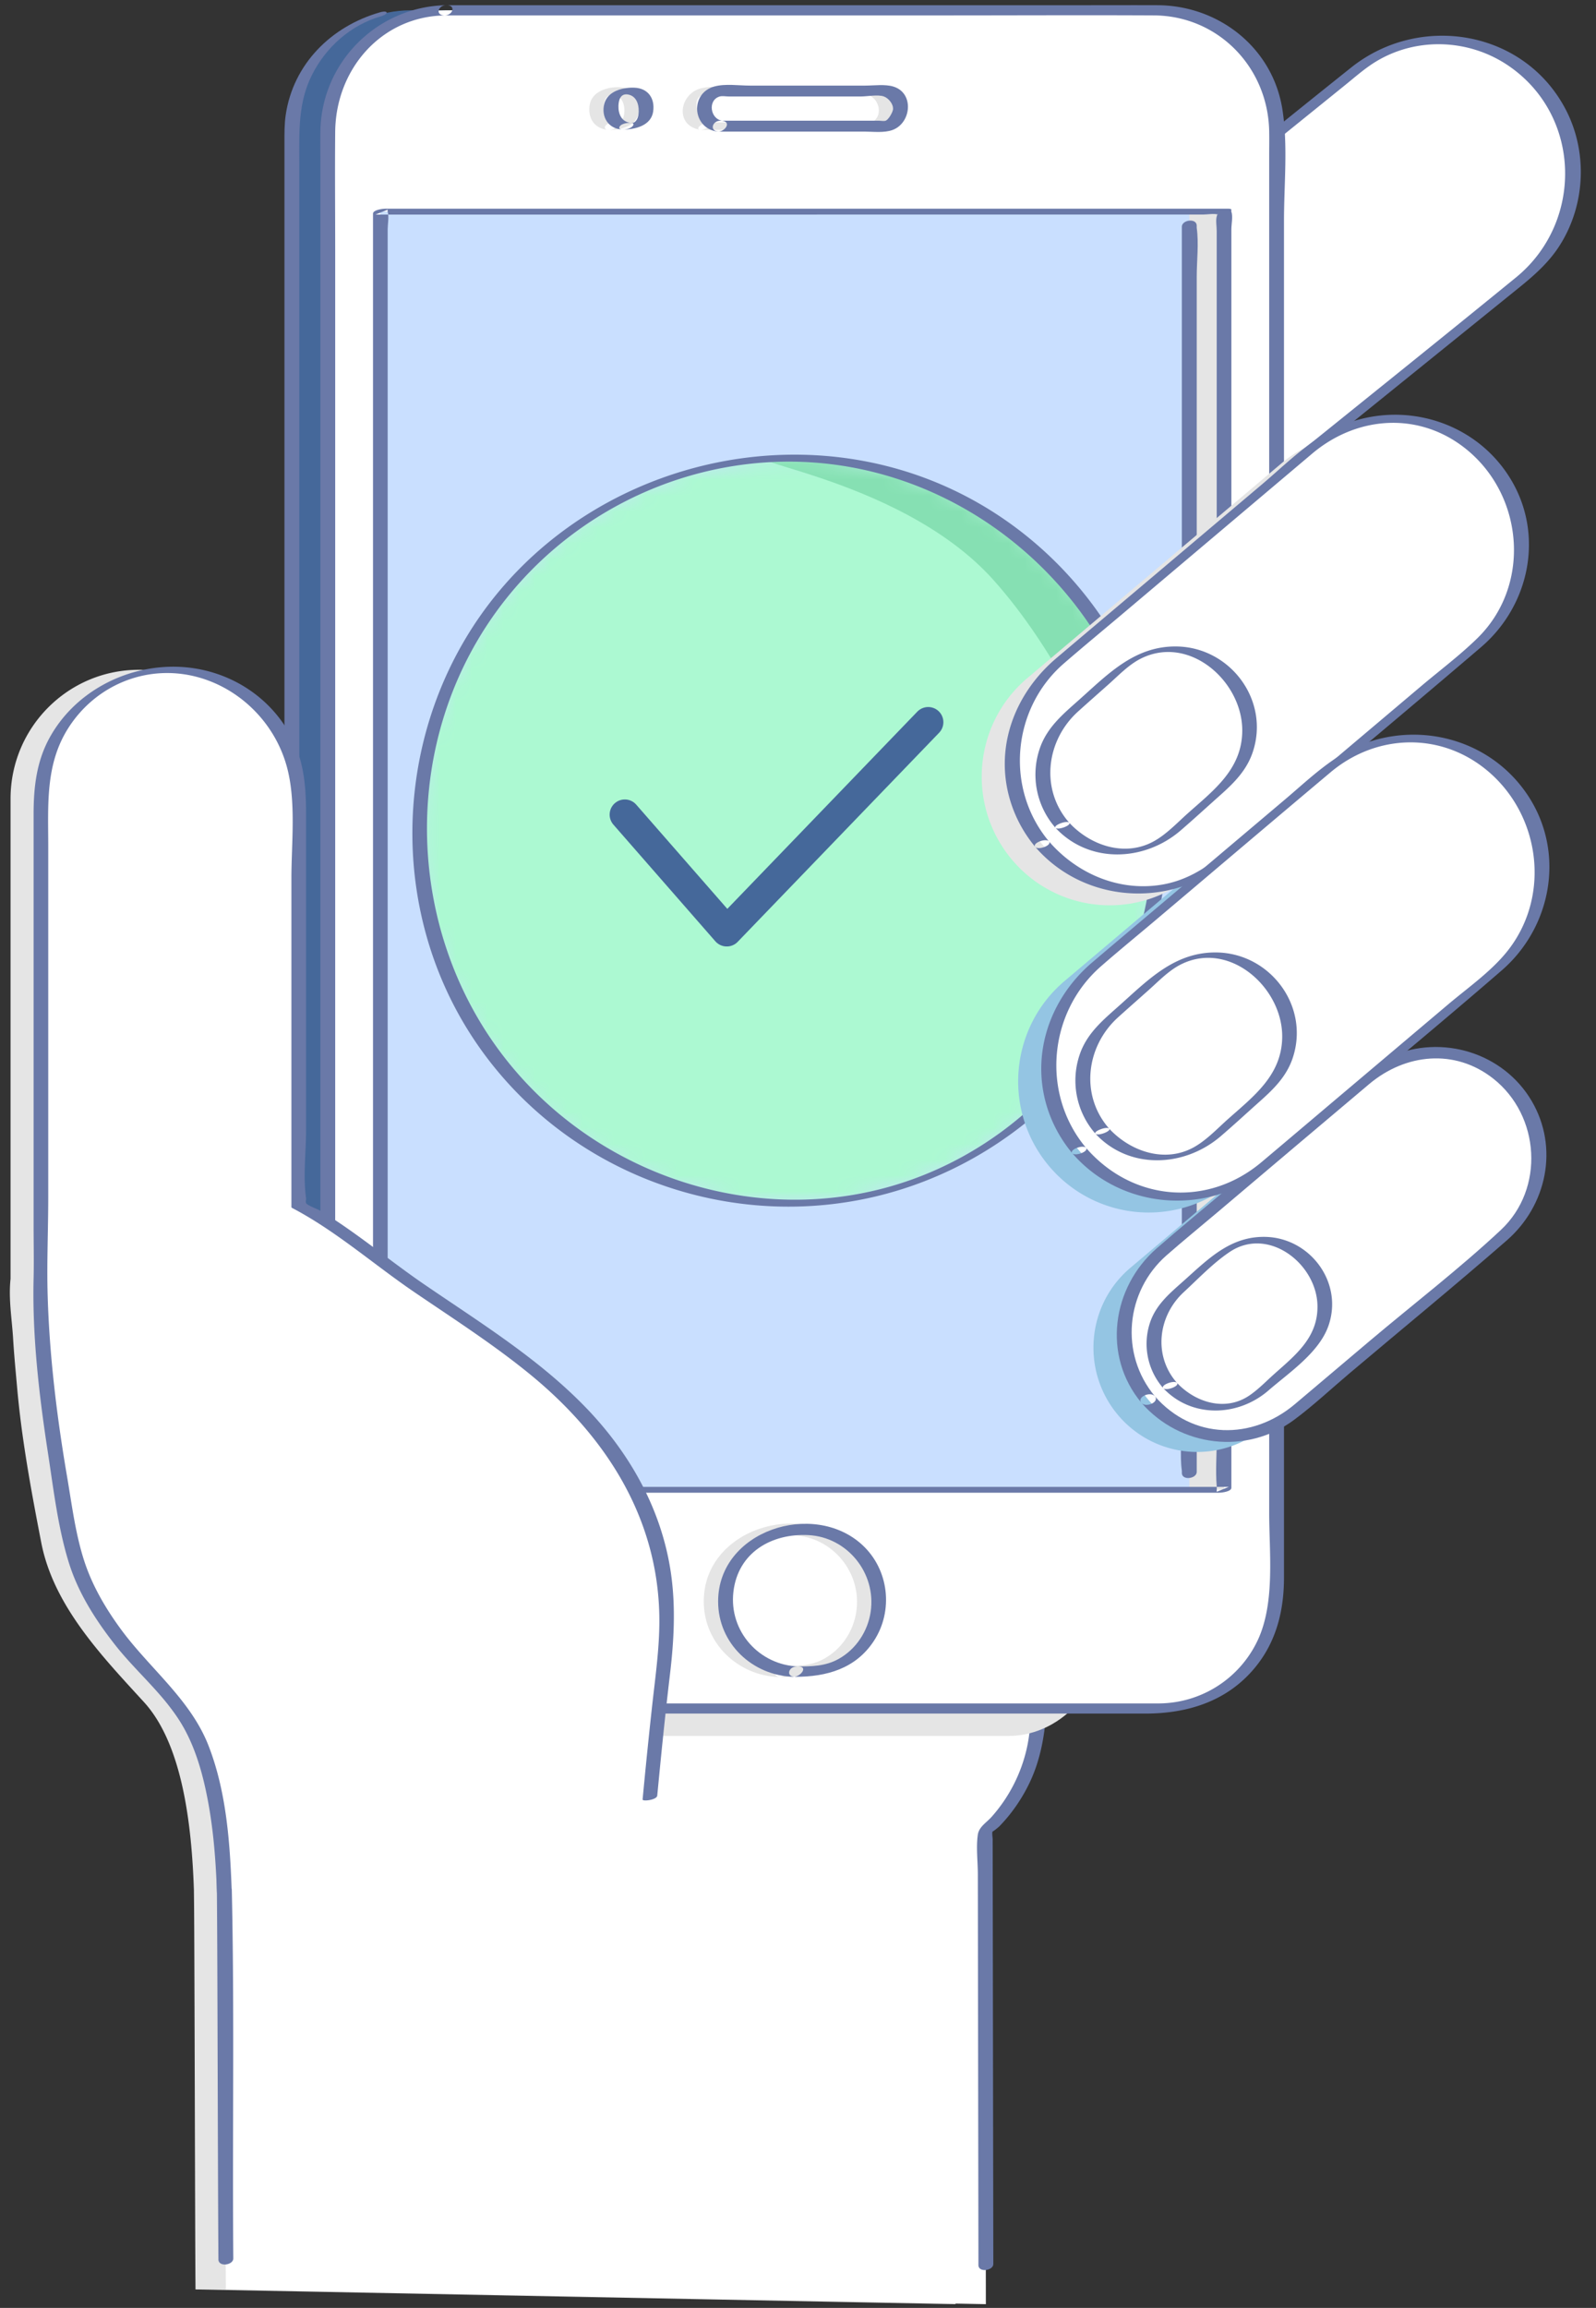 <svg xmlns="http://www.w3.org/2000/svg" xmlns:xlink="http://www.w3.org/1999/xlink" width="101" height="146" viewBox="0 0 101 146">
    <rect x="0" y="0" width="101" height="146" fill="#333333" stroke="none"/>
    <defs>
        <path id="a" d="M47.108 23.698c0 13.023-10.506 23.58-23.466 23.58S.176 36.721.176 23.698C.176 10.675 10.682.118 23.642.118s23.466 10.557 23.466 23.58"/>
    </defs>
    <g fill="none" fill-rule="evenodd">
        <path fill="#E5E5E5" d="M63.779 95.07c-.008-1.682.09-1.87-1.28-2.612-1.095-.594-2.288-1.05-3.437-1.513a60.734 60.734 0 0 0-10.086-3.08 61.108 61.108 0 0 0-17.053-1.19c-2.605-2.109-5.497-3.908-8.216-5.803-2.08-1.45-4.329-3.406-6.723-4.627V50.54c0-4.511-3.64-8.168-8.128-8.168h-.07c-4.484 0-8.118 3.652-8.118 8.157v30.368c-.137 1.286.087 2.545.162 3.787.063 1.061.165 2.093.258 3.146a60.92 60.92 0 0 0 .393 3.32c.311 2.156.715 4.298 1.13 6.437.779 4.012 3.852 7.192 6.496 10.085 2.48 2.711 3.024 7.9 3.164 11.874l.012 1.122c.03 3.463.06 20.7.089 24.163 0 0 47.88.933 48.096.933l-.042-29.89c2.049-1.819 3.353-4.537 3.353-7.578v-.545c0-4.227.018-8.453 0-12.68"/>
        <path fill="#FFF" d="M11.773 108.59c.192.295.37.598.534.908.668 1.26 1.11 2.635 1.388 4.032.466 2.343.488 4.748.509 7.137.03 3.463.06 20.7.089 24.163 0 0 47.88.933 48.096.933l-.042-29.89c2.049-1.819 3.353-4.537 3.353-7.578v-.545c0-4.227.018-8.453 0-12.68-.008-1.682.09-1.87-1.28-2.612-1.095-.594-2.288-1.05-3.437-1.513a60.734 60.734 0 0 0-10.086-3.08c-9.138-1.947-18.686-1.795-27.743.555-3.2.83-6.429 1.976-8.923 4.241-.272.247-.532.505-.779.777-1.593 1.751-2.465 3.967-2.657 6.32-.042.52-.077 1.061-.04 1.584.03.456-.146.933-.235 1.386-.204 1.04-.334 2.113-.18 3.17.11.762.302 1.217.776 1.795.235.287.454.587.657.898"/>
        <path fill="#6A79A8" d="M62.86 143.22l-.028-18.147-.013-8.708c0-.127-.055-.401-.001-.52-.037.08.369-.253.432-.318.265-.273.513-.56.746-.862.46-.598.858-1.248 1.18-1.931 1.524-3.235.996-7.118 1-10.588.003-2.114.005-4.227-.002-6.34-.004-.921.248-2.26-.462-2.993-.94-.97-2.617-1.446-3.833-1.936-1.801-.726-3.618-1.4-5.474-1.972a61.822 61.822 0 0 0-22.637-2.574c-3.819.279-7.626.912-11.321 1.924-3.197.875-6.406 2.131-8.834 4.474-2.454 2.368-3.224 5.338-3.33 8.646-.057 1.819-.853 3.526-.246 5.364.206.625.615 1.08.996 1.602.622.852 1.11 1.795 1.484 2.782 1.214 3.204 1.197 6.695 1.22 10.074.013 1.89.018 3.782.025 5.672.016 4.694.026 9.388.048 14.083l.012 1.98c.004.499.945.368.942-.065-.068-8.125.091-16.262-.12-24.385-.09-3.431-.483-6.988-2.353-9.95-.404-.64-1.008-1.206-1.285-1.914-.348-.891-.302-1.94-.187-2.873.107-.872.402-1.714.399-2.594-.003-.886.046-1.767.21-2.64 1.451-7.752 10.45-9.794 17.03-10.864 7.608-1.238 15.436-.978 22.956.713 3.623.815 7.135 2 10.567 3.416 1.096.452 3.137.944 3.24 2.36.129 1.778.017 3.604.016 5.386 0 1.985-.004 3.97-.006 5.955-.002 1.705.124 3.46-.255 5.135a9.734 9.734 0 0 1-2.215 4.314c-.356.4-.81.633-.884 1.156-.111.79.002 1.681.004 2.477l.007 4.705.03 19.607v.415c0 .498.942.367.941-.066"/>
        <path fill="#FFF" d="M59.463 36.57c-2.913-3.64-2.338-8.965 1.285-11.893L85.907 4.35a8.348 8.348 0 0 1 11.776 1.285l.046.057c2.902 3.627 2.329 8.932-1.28 11.848L71.297 37.86a8.39 8.39 0 0 1-11.835-1.291"/>
        <path fill="#6A79A8" d="M59.892 36.38c-1.916-2.394-2.36-5.772-1.103-8.578.614-1.37 1.594-2.428 2.741-3.355l6.34-5.123L85.112 5.392c.505-.407.999-.839 1.53-1.213 2.655-1.875 6.252-1.819 8.903.037 4.563 3.194 4.638 9.873.387 13.339-5.064 4.13-10.165 8.214-15.248 12.32l-8.036 6.494c-.557.45-1.108.908-1.67 1.35-2.09 1.64-4.79 2.148-7.318 1.308-1.495-.496-2.767-1.436-3.768-2.647-.224-.271-1.114.069-.858.38 3.275 3.96 8.936 4.174 12.833 1.042 2.121-1.705 4.234-3.421 6.35-5.131l17.92-14.48c.96-.776 1.866-1.576 2.545-2.632 1.645-2.56 1.81-5.92.406-8.622C96.464 1.89 89.845.81 85.506 4.272c-5.27 4.204-10.488 8.475-15.732 12.711l-8.196 6.623c-.575.465-1.18.913-1.717 1.423a8.795 8.795 0 0 0-2.587 7.868 8.663 8.663 0 0 0 1.76 3.862c.22.274 1.111-.063.858-.38"/>
        <path fill="#E5E5E5" d="M24.957 2.39H63.81c3.542 0 6.413 3.407 6.413 7.611v92.204c0 4.204-2.871 7.612-6.413 7.612H24.957c-3.541 0-6.412-3.408-6.412-7.612V10c0-4.204 2.87-7.612 6.412-7.612"/>
        <path fill="#45689A" d="M25.996.652h45.141c4.115 0 7.451 3.408 7.451 7.612v92.204c0 4.204-3.336 7.612-7.45 7.612H25.995c-4.115 0-7.451-3.408-7.451-7.612V8.264c0-4.204 3.336-7.612 7.45-7.612"/>
        <path fill="#6A79A8" d="M24.018 107.52c-3.073-1.123-5.03-3.954-5.078-7.188-.005-.308 0-.616 0-.923v-5.843-22.873-28.946-24.374-7.161c0-1.891-.086-3.706.804-5.475.882-1.752 2.447-3.153 4.354-3.703.535-.155.482-.41-.067-.25-3.08.889-5.473 3.266-5.95 6.484-.087.586-.08 1.17-.08 1.759v89.677c0 2.211.007 4.31 1.361 6.252.93 1.333 2.24 2.312 3.768 2.87.254.093.94-.288.888-.307"/>
        <path fill="#FFF" d="M28.194.652h45.142c4.115 0 7.45 3.408 7.45 7.612v92.204c0 4.204-3.335 7.612-7.45 7.612H28.194c-4.115 0-7.45-3.408-7.45-7.612V8.264c0-4.204 3.335-7.612 7.45-7.612"/>
        <path fill="#6A79A8" d="M28.148.974H59.7c4.44 0 8.88-.023 13.32 0 4.059.02 7.221 3.27 7.298 7.33.01.534 0 1.068 0 1.6V95.675c0 2.628.409 5.898-.827 8.294a6.946 6.946 0 0 1-6.11 3.79c-.287.004-.575 0-.863 0h-42.39c-1.93 0-3.74.03-5.477-1.064-2.336-1.47-3.439-4.013-3.439-6.707v-8.855V74 52.878v-20.75-16.307c0-2.495-.023-4.991 0-7.486.037-3.948 2.904-7.289 6.936-7.361.514-.01.726-.656.093-.644-4.358.078-7.907 3.598-7.966 7.991-.009.654 0 1.31 0 1.964v86.959c0 .987-.003 1.974 0 2.961.007 2.87 1.263 5.557 3.763 7.072 1.775 1.076 3.663 1.125 5.641 1.125h42.804c2.658 0 5.16-.764 6.926-2.896 1.366-1.649 1.846-3.626 1.846-5.717v-9.716V72.13 50.375v-20.86-15.547c0-2.285.256-4.764-.099-7.037C80.544 3.01 77.118.346 73.254.33c-1.417-.006-2.835 0-4.252 0H28.241c-.516 0-.725.644-.093.644"/>
        <path fill="#E5E5E5" d="M24.07 94.235h53.39V13.388H24.07z"/>
        <path fill="#C9DFFF" d="M24.07 94.235h51.192V13.388H24.07z"/>
        <path fill="#6A79A8" d="M75.733 93.114v-7.88-18.819-22.747-19.669-6.51c0-.988.137-2.09 0-3.07-.006-.045 0-.095 0-.14 0-.502-.942-.375-.942.063V89.967c0 .988-.137 2.09 0 3.071.006.045 0 .094 0 .14 0 .501.942.374.942-.064"/>
        <path fill="#6A79A8" d="M23.767 94.43H77.158c.16 0 .767-.073.767-.309v-8.066-19.271-23.402-20.15-6.672-2.063c0-.285.108-.831 0-1.098-.014-.034 0-.098 0-.136 0-.053-.144-.06-.162-.06H24.372c-.16 0-.766.074-.766.31V93.137c0 .283-.11.833 0 1.098.013.034 0 .099 0 .136 0 .136.928.01.928-.25v-8.066-19.271-23.402-20.15-6.672-2.063c0-.312.094-.798 0-1.098-.012-.038 0-.096 0-.136l-.767.31H76.122c.28 0 .692-.08.963 0-.03-.01-.03-.1-.088.124-.068.26 0 .63 0 .898V91.115c0 .949-.079 1.937 0 2.883.01.123 0 .25 0 .373l.766-.31H24.372c-.191 0-1.047.37-.605.37"/>
        <path fill="#E5E5E5" d="M44.435 8.216h9.178c.57 0 1.23.08 1.79-.07 1.146-.308 1.699-2.127.32-2.56-.52-.165-1.203-.062-1.734-.062h-7.322c-.714 0-1.521-.105-2.229.044-1.466.309-1.776 2.416-.106 2.642.258.034 1.082-.392.581-.46-.618-.083-1.285-1.4-.449-1.755.116-.05.363 0 .485 0h8.391c.476 0 1.054-.09 1.524 0 .633.121 1.004 1.03.556 1.545-.241.277-.165.166-.49.205-1.735.204-3.616 0-5.362 0H44.81c-.312 0-.997.47-.376.47"/>
        <path fill="#6A79A8" d="M45.507 8.324h9.178c.562 0 1.254.096 1.795-.1 1.192-.435 1.388-2.335.061-2.746-.532-.165-1.232-.063-1.775-.063h-7.322c-.697 0-1.554-.134-2.24.057-1.56.433-1.393 2.637.183 2.85.46.061.943-.6.32-.683-.759-.103-.944-1.306-.16-1.536.16-.046.402 0 .567 0h8.368c.396 0 1.075-.136 1.454 0 .29.105.603.475.577.801-.016.198-.281.666-.467.732-.109.039-.304 0-.417 0H45.587c-.531 0-.71.688-.08.688"/>
        <path fill="#E5E5E5" d="M38.545 8.224c.764 0 1.758-.25 1.885-1.157.12-.85-.35-1.525-1.234-1.552-.762-.023-1.762.266-1.885 1.157-.12.869.352 1.497 1.234 1.552.328.02.994-.45.372-.488-.86-.054-.98-1.842-.093-1.733.524.065.704.57.688 1.033-.008.213-.036.418-.183.585-.128.145-.231.115-.412.115-.18 0-.522.065-.615.246-.093.183.08.242.243.242"/>
        <path fill="#6A79A8" d="M39.444 8.192c.752 0 1.76-.243 1.89-1.135.122-.824-.316-1.47-1.172-1.509-.727-.034-1.707.203-1.92 1.017-.21.813.244 1.572 1.1 1.625.205.013.5-.032.657-.176.12-.11.142-.231-.065-.244-.581-.036-.812-.545-.797-1.067.011-.407.146-.8.599-.726.517.086.696.597.683 1.06-.006.223-.037.47-.203.638-.128.128-.193.093-.383.093-.166 0-.53.07-.618.233-.096.174.081.191.229.191"/>
        <path fill="#E5E5E5" d="M49.429 106.094c2.003 0 3.86-.533 5.003-2.328 1.193-1.876.91-4.385-.672-5.944-3.04-2.993-9.221-1.078-9.224 3.477-.002 2.666 2.173 4.717 4.773 4.792.453.013.944-.667.32-.685-2.469-.072-4.413-2.19-4.123-4.699.29-2.5 2.439-3.694 4.75-3.579 2.454.122 4.294 2.375 3.935 4.821-.185 1.263-.951 2.405-2.079 3.007-.831.444-1.693.447-2.603.447-.533 0-.71.691-.08.691"/>
        <path fill="#6A79A8" d="M50.331 106.076c1.973 0 3.813-.51 4.964-2.26 1.264-1.92.961-4.535-.737-6.093-3.083-2.827-9.107-.905-9.113 3.58-.004 2.667 2.174 4.697 4.767 4.772.433.013.954-.635.328-.653-2.473-.072-4.418-2.212-4.128-4.72.29-2.5 2.426-3.71 4.748-3.59 2.458.126 4.297 2.395 3.94 4.842-.183 1.247-.921 2.37-2.021 2.987-.846.474-1.724.48-2.658.48-.52 0-.721.655-.09.655"/>
        <g transform="translate(26.34 28.85)">
            <mask id="b" fill="#fff">
                <use xlink:href="#a"/>
            </mask>
            <path fill="#ACF9D2" d="M47.108 23.698c0 13.023-10.506 23.58-23.466 23.58S.176 36.721.176 23.698C.176 10.675 10.682.118 23.642.118s23.466 10.557 23.466 23.58" mask="url(#b)"/>
            <path fill="#86E0B3" d="M23.642.118c12.96 0 23.466 10.557 23.466 23.58 0 7.284-2.816-7.194-10.592-15.872C30.39.99 17.931.118 23.642.118z" mask="url(#b)"/>
            <path stroke="#45689A" stroke-linecap="round" stroke-linejoin="round" stroke-width="1.92" d="M13.2 22.684l6.452 7.381L32.4 16.837" mask="url(#b)"/>
        </g>
        <path fill="#6A79A8" d="M72.985 52.674c-.054 9.67-6.114 18.628-15.224 21.924-9.167 3.315-19.652.08-25.688-7.512-5.96-7.497-6.72-18.233-1.892-26.51 5.023-8.61 15.226-13.092 24.915-10.758 9.119 2.197 16.202 9.953 17.619 19.265.18 1.19.263 2.388.27 3.591.001.214.93.06.928-.25-.056-10.069-6.558-19.23-16.089-22.438-9.28-3.122-19.906-.13-26.214 7.385-6.552 7.809-7.365 19.332-1.894 27.959 5.347 8.43 15.544 12.563 25.237 10.464 9.554-2.069 17.202-9.97 18.686-19.726a25.18 25.18 0 0 0 .274-3.644c.001-.21-.926-.062-.928.25"/>
        <path fill="#FFF" d="M41.13 113.713c.096-1.022.196-2.043.3-3.063.173-1.71.359-3.417.567-5.122.63-5.18-.224-9.692-3.386-13.997-3.358-4.573-8.416-7.476-12.983-10.659-2.08-1.45-4.329-3.406-6.723-4.627V50.54c0-4.511-3.64-8.168-8.128-8.168h-.07c-4.484 0-8.118 3.652-8.118 8.157v30.368c-.137 1.286.087 2.545.162 3.787.063 1.061.165 2.093.258 3.146a60.92 60.92 0 0 0 .393 3.32c.311 2.156.715 4.298 1.13 6.437.779 4.012 3.852 7.192 6.496 10.085 2.485 2.718 3.027 7.925 3.165 11.903l26.937-5.861"/>
        <path fill="#6A79A8" d="M41.593 113.588c.243-2.548.499-5.095.801-7.637.255-2.138.374-4.273.067-6.414-.582-4.049-2.617-7.645-5.44-10.548-2.993-3.078-6.674-5.341-10.191-7.75-1.78-1.218-3.453-2.584-5.236-3.797a24.21 24.21 0 0 0-1.397-.888c-.146-.085-.758-.3-.829-.45-.036-.08.012-.235 0-.32-.193-1.363 0-2.9 0-4.274v-7.184-12.89c0-1.75-.152-3.425-1.026-4.998-1.549-2.788-4.557-4.372-7.704-4.256-3.047.112-5.982 1.756-7.482 4.455-.854 1.537-1.03 3.181-1.03 4.894V77.51c0 1.12.027 2.246 0 3.367-.092 3.675.36 7.482.92 11.114.349 2.278.631 4.698 1.322 6.9.6 1.91 1.697 3.615 2.924 5.176 1.266 1.61 2.923 3 4.03 4.722 1.003 1.555 1.514 3.4 1.849 5.204.349 1.881.488 3.796.558 5.706.006.17.938.02.928-.25-.111-3.023-.354-6.171-1.46-9.014-1.143-2.935-3.74-4.895-5.562-7.388-.955-1.305-1.785-2.719-2.292-4.263-.57-1.737-.8-3.63-1.108-5.43-.637-3.729-1.105-7.578-1.218-11.363-.063-2.075.036-4.18.036-6.257V64.238 53.537c0-2.6-.2-5.183 1.277-7.492 1.726-2.7 4.913-4.021 8.02-3.251 2.777.689 5.014 2.896 5.788 5.657.62 2.211.303 4.865.303 7.13V76.37l.027.036c2.78 1.454 5.16 3.569 7.745 5.33 2.459 1.675 4.97 3.284 7.28 5.165 4.757 3.872 8.11 8.997 8.23 15.29.035 1.839-.22 3.65-.426 5.472a359.582 359.582 0 0 0-.631 6.175c-.013.133.9.037.927-.25"/>
        <path fill="#E5E5E5" d="M64.027 54.367c-2.88-3.441-2.437-8.577.988-11.47l16.066-13.574a8.022 8.022 0 0 1 11.34.986l.087.103c2.85 3.407 2.413 8.492-.978 11.356L75.443 55.36a8.075 8.075 0 0 1-11.416-.992"/>
        <path fill="#94C5E3" d="M70.738 89.5c-2.334-2.79-1.976-6.954.8-9.3l13.175-11.13a6.502 6.502 0 0 1 9.191.799l.05.06c2.323 2.776 1.967 6.918-.796 9.252L79.992 90.304a6.546 6.546 0 0 1-9.254-.804"/>
        <path fill="#94C5E3" d="M66.37 73.747c-2.935-3.508-2.484-8.743 1.007-11.693l14.762-12.471a8.162 8.162 0 0 1 11.539 1.003l.085.102c2.913 3.482 2.466 8.676-.999 11.603L78.007 74.759a8.232 8.232 0 0 1-11.637-1.012"/>
        <path fill="#FFF" d="M65.948 53.402c-2.88-3.442-2.437-8.577.988-11.47l16.066-13.574a8.022 8.022 0 0 1 11.34.986l.087.102c2.85 3.408 2.413 8.492-.978 11.357L77.364 54.394a8.075 8.075 0 0 1-11.416-.992"/>
        <path fill="#6A79A8" d="M66.381 53.226c-2.802-3.348-2.333-8.41.938-11.25 1.254-1.088 2.537-2.143 3.805-3.215l11.914-10.064c2.906-2.456 6.936-2.682 9.91-.149 3.513 2.993 3.902 8.547.544 11.827-1.116 1.09-2.391 2.045-3.58 3.05l-6.829 5.768-5.759 4.866c-1.141.964-2.4 1.694-3.9 1.922-2.674.407-5.296-.735-7.043-2.755-.192-.221-1.077.106-.865.352 2.891 3.342 7.903 3.884 11.525 1.398 1.52-1.043 2.884-2.376 4.288-3.563 4.13-3.49 8.282-6.956 12.392-10.47 3.07-2.624 4.017-7.088 1.886-10.622-2.261-3.75-7.019-5.092-10.959-3.293-1.798.821-3.309 2.366-4.805 3.63l-7.492 6.33c-1.832 1.547-3.666 3.092-5.495 4.642-2.69 2.28-4.003 5.793-2.853 9.244a8.34 8.34 0 0 0 1.513 2.704c.187.223 1.075-.1.865-.352"/>
        <path fill="#FFF" d="M72.659 88.535c-2.335-2.79-1.976-6.954.8-9.3l13.175-11.13a6.502 6.502 0 0 1 9.191.799l.05.06c2.323 2.776 1.967 6.918-.796 9.252L81.913 89.34a6.546 6.546 0 0 1-9.254-.804"/>
        <path fill="#6A79A8" d="M73.083 88.326c-2.241-2.678-1.855-6.637.74-8.913 1.06-.93 2.156-1.822 3.233-2.732 3.198-2.702 6.39-5.412 9.595-8.106 2.284-1.92 5.412-2.258 7.845-.343 2.967 2.337 3.273 6.969.48 9.579-2.642 2.47-5.552 4.698-8.314 7.031l-4.716 3.985c-2.705 2.285-6.457 2.257-8.863-.5-.286-.329-1.165.052-.848.416 2.447 2.805 6.655 3.31 9.662 1.076 1.211-.9 2.33-1.95 3.483-2.924 3.324-2.808 6.696-5.568 9.976-8.428 2.528-2.204 3.31-5.862 1.574-8.818-1.8-3.064-5.686-4.232-8.906-2.826-1.524.665-2.812 1.999-4.069 3.06l-6.168 5.212c-1.528 1.29-3.077 2.559-4.585 3.873-2.842 2.477-3.46 6.795-.967 9.775.28.334 1.16-.044.848-.417"/>
        <path fill="#FFF" d="M68.291 72.782c-2.935-3.508-2.484-8.743 1.007-11.693L84.06 48.618a8.162 8.162 0 0 1 11.539 1.003l.085.102c2.913 3.481 2.466 8.676-.999 11.603L79.928 73.794a8.232 8.232 0 0 1-11.637-1.012"/>
        <path fill="#6A79A8" d="M68.725 72.61c-2.856-3.413-2.38-8.567.94-11.473 1.115-.976 2.266-1.915 3.398-2.871 3.713-3.137 7.417-6.283 11.138-9.41 2.936-2.467 7.052-2.568 10.007-.033 3.22 2.763 3.905 7.68 1.35 11.13-1.03 1.392-2.601 2.476-3.91 3.582l-6.379 5.389c-1.814 1.532-3.624 3.068-5.441 4.597-3.42 2.878-8.17 2.48-11.103-.911-.183-.211-1.066.114-.867.344 2.8 3.237 7.57 3.909 11.23 1.742 1.601-.948 3.004-2.373 4.417-3.567 3.842-3.245 7.728-6.445 11.528-9.74 3.13-2.713 4.01-7.334 1.761-10.906-2.224-3.534-6.623-4.877-10.486-3.438-1.937.722-3.448 2.229-5.003 3.542l-7.091 5.991c-1.698 1.435-3.402 2.864-5.095 4.305-2.73 2.322-3.972 5.98-2.76 9.446a8.477 8.477 0 0 0 1.499 2.625c.178.213 1.064-.108.867-.344M74.483 87.482c-1.517-1.72-1.2-4.232.423-5.734.925-.856 1.867-1.849 2.915-2.55 2.44-1.634 5.492.739 5.552 3.38.046 2.015-1.37 3.127-2.721 4.33-.52.462-1.027.997-1.608 1.385-1.513 1.013-3.393.43-4.56-.811-.182-.193-1.053.14-.87.334 1.798 1.911 4.737 1.813 6.662.143 1.31-1.135 3.201-2.39 3.794-4.092.95-2.731-1.15-5.541-3.964-5.62-2.25-.062-3.677 1.427-5.23 2.81-.847.754-1.698 1.459-2.087 2.575a4.254 4.254 0 0 0 .825 4.184c.172.196 1.05-.13.87-.334"/>
        <path fill="#6A79A8" d="M70.196 71.402c-1.863-2.112-1.461-5.222.559-7.045.638-.576 1.285-1.144 1.927-1.716.64-.57 1.285-1.25 2.057-1.635 3.074-1.532 6.433 1.48 6.403 4.593-.022 2.417-1.8 3.744-3.424 5.19-.677.602-1.356 1.33-2.15 1.777-1.831 1.03-4.019.29-5.372-1.164-.158-.17-1.014.167-.875.316 2.14 2.3 5.625 2.131 7.922.168.831-.711 1.636-1.457 2.453-2.185.907-.807 1.733-1.609 2.123-2.808 1.065-3.275-1.457-6.591-4.825-6.64-2.66-.038-4.351 1.75-6.19 3.386-.965.86-1.934 1.656-2.418 2.909a5.095 5.095 0 0 0 .935 5.17c.15.17 1.013-.159.875-.316M67.667 52.047c-1.863-2.112-1.46-5.219.56-7.04.639-.577 1.285-1.145 1.928-1.717.64-.57 1.283-1.25 2.057-1.634 3.076-1.526 6.432 1.472 6.402 4.59-.022 2.415-1.802 3.741-3.425 5.187-.676.602-1.355 1.33-2.15 1.775-1.834 1.027-4.016.296-5.372-1.16-.16-.173-1.019.162-.874.318 2.136 2.295 5.631 2.143 7.922.169.83-.715 1.636-1.457 2.454-2.185.907-.807 1.732-1.61 2.122-2.81 1.065-3.275-1.458-6.593-4.826-6.644-2.659-.04-4.352 1.751-6.19 3.387-.965.86-1.934 1.657-2.418 2.91a5.1 5.1 0 0 0 .936 5.173c.153.174 1.018-.155.874-.319"/>
    </g>
</svg>
